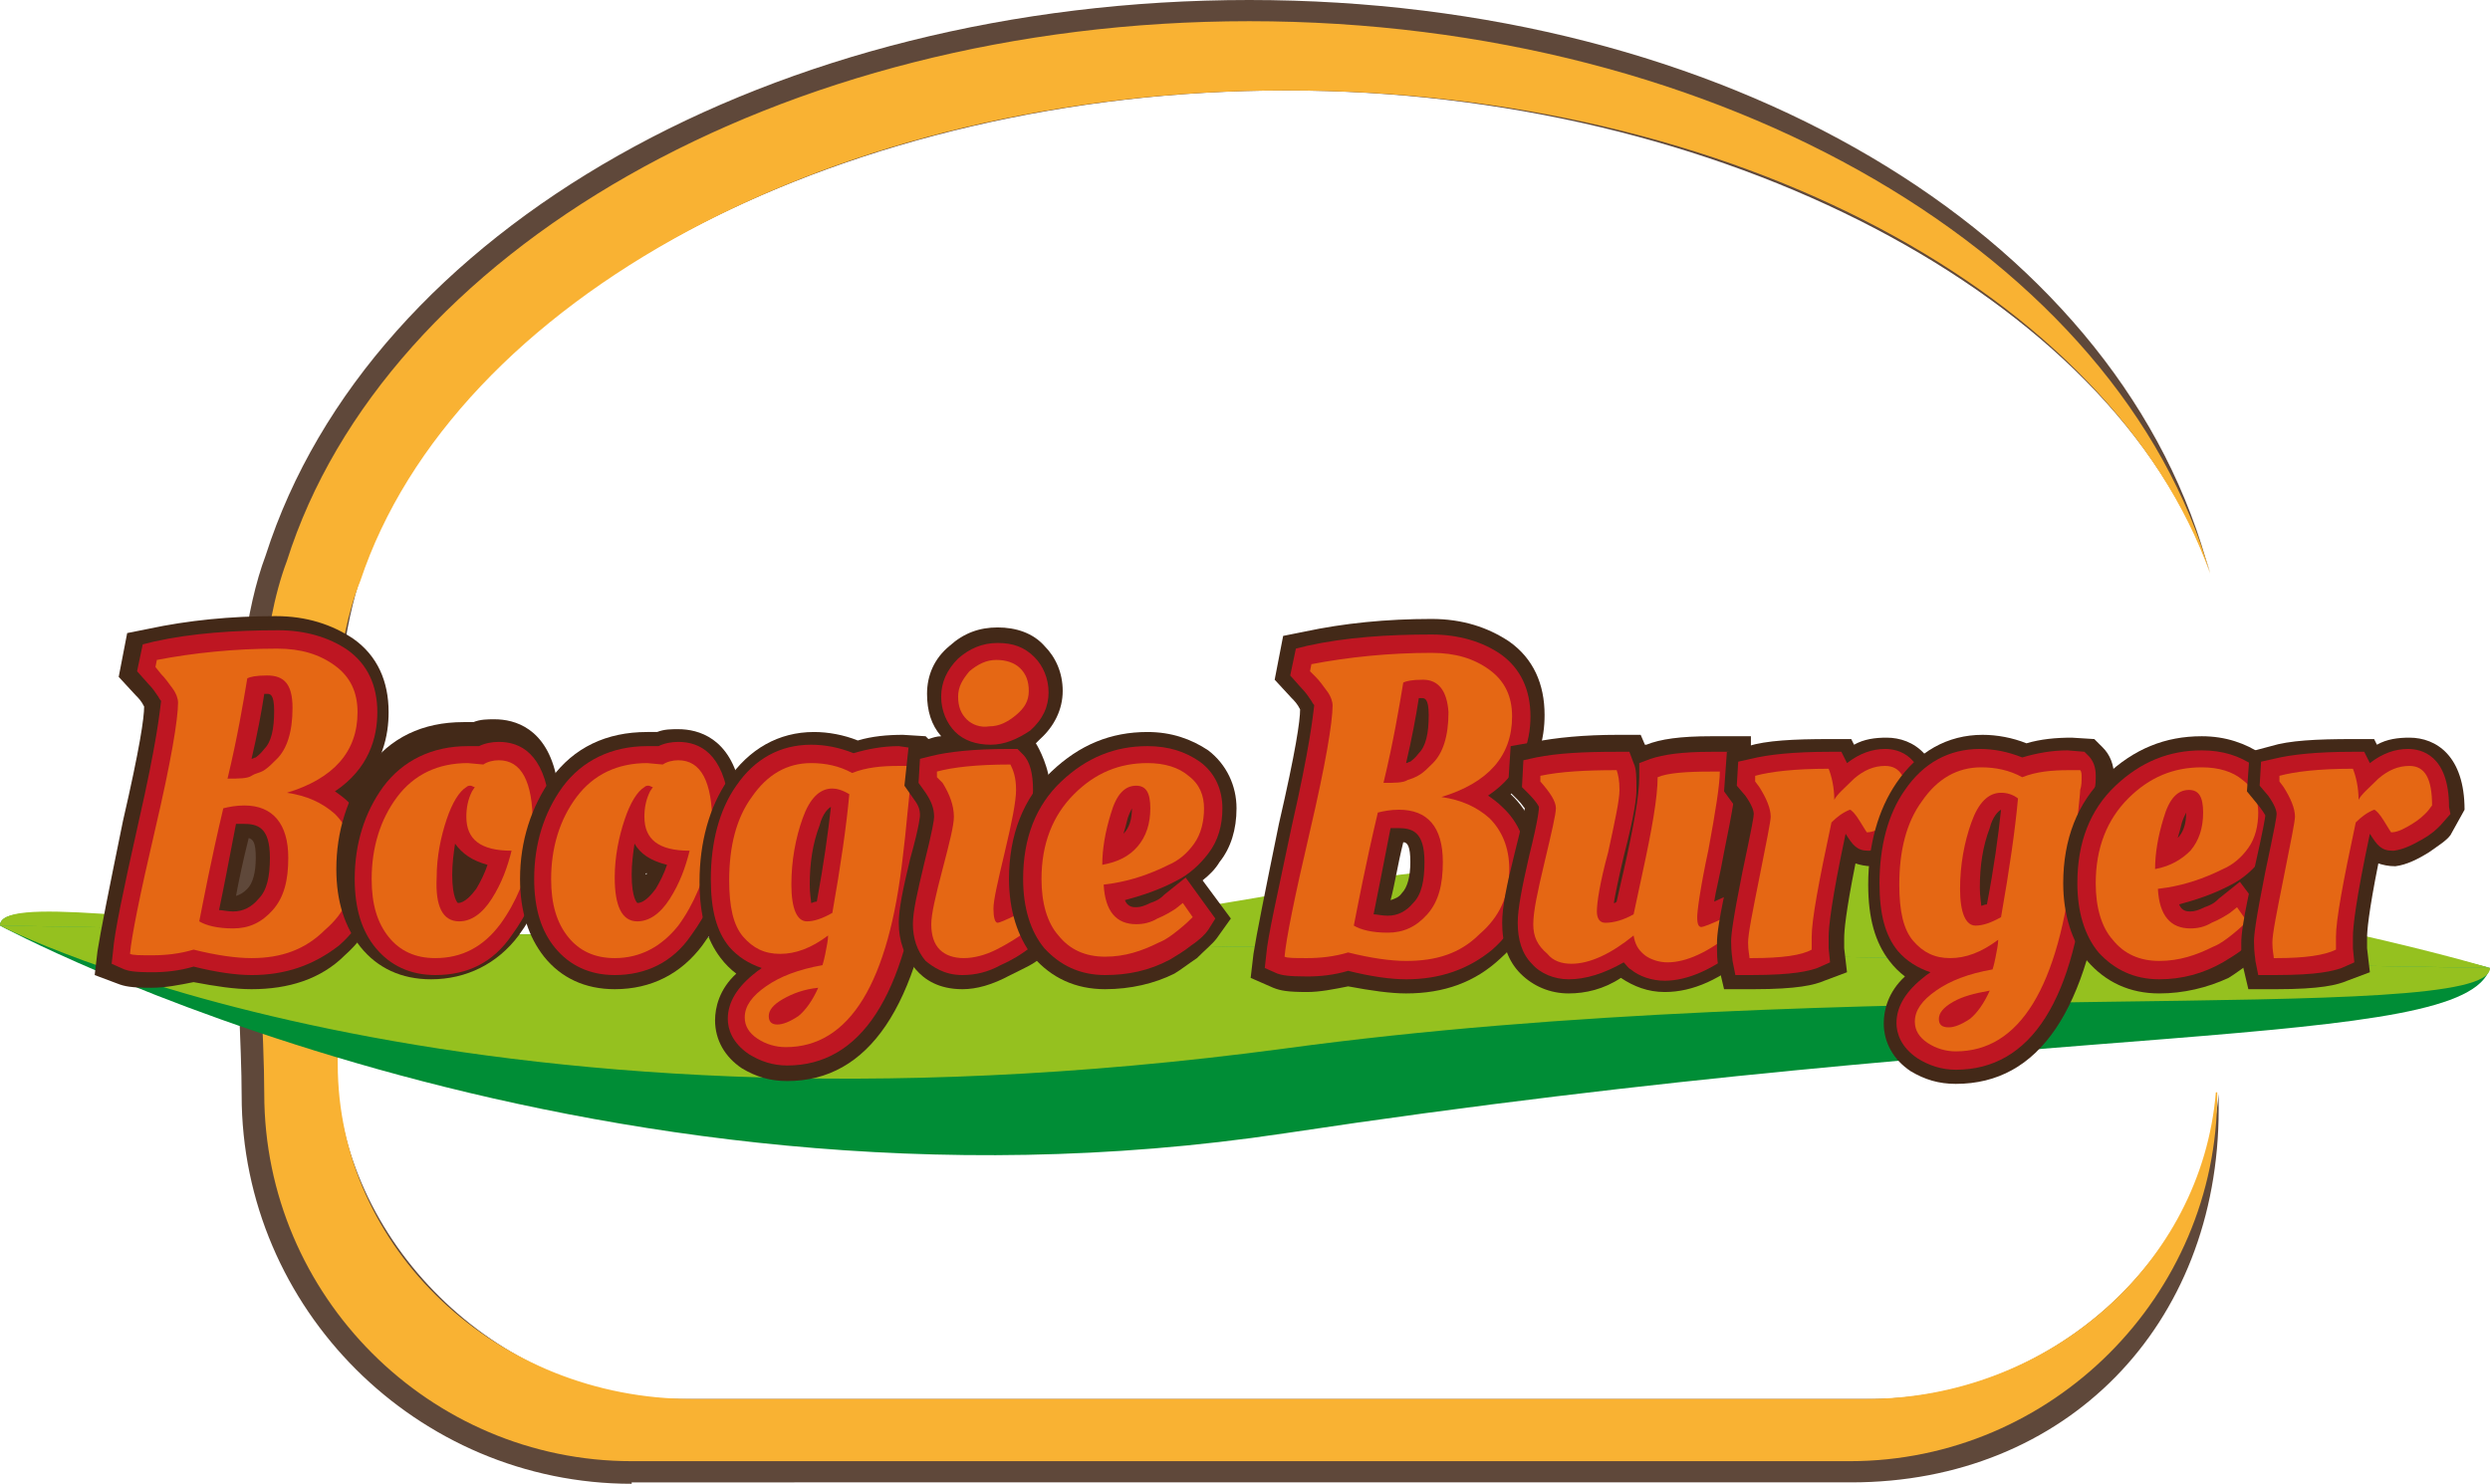 <svg xmlns="http://www.w3.org/2000/svg" width="176.2" height="105"><style>.st2{fill:#008d36}.st3{fill:#95c11f}.st4{fill:#432918}.st5{fill:#be1622}.st6{fill:#e56714}</style><path d="M44.7 105c-15.2 0-27.6-12.4-27.6-27.5 0-1.7-.1-4-.2-6.7-.4-9.5-1-23.8 1.9-31.5C26.2 16.2 54.8 0 88.4 0c33.7 0 61 16.4 67.7 39.6l.3.9C149.5 21 121.7 6.4 91 6.4c-30.6 0-58.6 14.2-65.2 33.7-2.6 6.5-2.5 20.1-2.2 28.5.1 2.5.2 5.2.2 6.8C23.9 87.6 35.1 99 48.1 99H132c13.2.2 24-10.2 25-21.6v1.1c0 15.3-10.8 26.4-26 26.4H44.7z" opacity=".85" fill="#432918"/><path d="M132 99H49c-13.8 0-25.1-10.6-25.1-23.7 0-7.1-1.9-25.6 1.6-34.2C32.1 21.3 59 6.4 91 6.4c31.8 0 58.4 14.6 65.4 34.2.1 0-.1 0 0 0-6.4-22.3-34.3-39.1-68-39.1-33.3 0-61.2 16.4-68.1 38.2-3.6 9.5-1.6 29.8-1.6 37.7 0 14.3 11.7 26 26 26h86.2c14.3 0 26-11.7 26-26v-.1h-.1C155.8 89.4 145 99 132 99z" fill="#f9b233"/><path class="st2" d="M0 65.5c0-4.2 41 8.1 91.3-1.2 41.7-7.7 84.9 4.2 84.9 4.2"/><path class="st2" d="M176.2 68.5c-1.8 6-31 3.5-85.3 11.7C41 87.7 0 65.5 0 65.5"/><path class="st3" d="M0 65.5c0-4.2 41 6.9 91.3-2.4 41.7-7.7 84.9 5.4 84.9 5.4"/><path class="st3" d="M176.2 68.5c0 4.2-45.5.3-85.3 5.7C31.9 82.1 0 65.5 0 65.5"/><path class="st4" d="M17.8 70c-1.2 0-2.5-.2-4.1-.5-1 .2-2 .4-3 .4-1.4 0-1.9-.1-2.4-.3L6.7 69l.2-1.7c.2-1.3.8-4.3 1.8-9.2 1.2-5.2 1.5-7.3 1.5-8.1-.2-.4-.4-.6-.6-.8l-1.2-1.3.6-3.1 1.5-.3c2.8-.6 5.8-.9 9-.9 2.2 0 4 .6 5.5 1.6 1.7 1.2 2.5 3 2.5 5.2 0 1.6-.4 3.8-2.4 5.6 1.4 1.3 2.1 3.1 2.1 5.3 0 2.6-1 4.7-2.8 6.3-1.7 1.7-4 2.4-6.6 2.4zm-.2-10.7c-.4 1.6-.7 3-.9 4.1.3-.1.5-.2.8-.5.4-.4.6-1.2.6-2.2 0-1.1-.2-1.3-.5-1.4z"/><path class="st5" d="M17.8 69c-1.1 0-2.5-.2-4.1-.6-1 .3-2 .4-2.9.4-1.4 0-1.7-.1-2-.2l-.9-.4.1-.9c.1-1.3.7-4.2 1.8-9.1 1.3-5.7 1.5-7.8 1.6-8.6 0 0-.1-.1-.2-.3-.2-.3-.4-.6-.7-.9l-.8-.9.4-1.9.8-.2c2.7-.6 5.7-.8 8.8-.8 1.9 0 3.6.5 4.9 1.4 1.4 1 2.1 2.5 2.1 4.4 0 1.8-.6 4-3 5.6.3.2.7.5 1 .8 1.2 1.1 1.8 2.6 1.8 4.5 0 2.3-.8 4.1-2.5 5.6-1.8 1.4-3.8 2.1-6.2 2.1zm-2.3-4.6c.2 0 .6.1 1 .1.7 0 1.3-.3 1.8-.9.6-.6.8-1.6.8-2.9 0-2.2-.9-2.4-1.9-2.4h-.5c-.5 2.6-.9 4.7-1.2 6.1zm3.2-15.3c-.2 1.3-.5 2.9-.9 4.6.1 0 .2-.1.3-.1.1-.1.3-.2.6-.6.5-.5.7-1.4.7-2.7 0-1.2-.3-1.2-.5-1.2h-.2z"/><path class="st6" d="M17.8 67.8c-1.1 0-2.5-.2-4.1-.6-1 .3-2 .4-2.9.4-.9 0-1.4 0-1.6-.1.1-1.2.7-4.2 1.8-8.9s1.6-7.7 1.6-8.9c0-.2-.1-.6-.4-1-.3-.4-.5-.7-.8-1l-.4-.5.1-.5c2.6-.5 5.5-.8 8.5-.8 1.7 0 3 .4 4.1 1.2 1.1.8 1.6 1.9 1.6 3.3 0 2.8-1.7 4.7-5 5.7 1.4.2 2.5.7 3.4 1.5.9.9 1.4 2.1 1.4 3.6 0 1.9-.7 3.4-2.1 4.6-1.4 1.4-3.1 2-5.2 2zM17.3 57c-.6 0-1.1.1-1.5.2-.9 3.8-1.4 6.5-1.7 8 .5.3 1.3.5 2.4.5 1.1 0 2-.4 2.8-1.3.8-.9 1.1-2.1 1.1-3.7 0-2.4-1.1-3.7-3.1-3.7zm1.6-9.2c-.8 0-1.2.1-1.4.2-.3 1.8-.7 4.2-1.4 7.1.8 0 1.4 0 1.7-.2s.6-.2.9-.4c.3-.2.5-.4.9-.8.7-.7 1.1-1.9 1.1-3.6s-.6-2.3-1.8-2.3z"/><path class="st4" d="M30.5 69.3c-2.1 0-3.8-.8-5-2.3-1.1-1.4-1.7-3.2-1.7-5.5 0-2.7.8-5.1 2.2-7.1 1.6-2.2 3.9-3.3 6.8-3.3h.7c.5-.2 1-.2 1.5-.2 1.4 0 3.7.6 4.4 4.2l2.8-.7.8 5.4-1.6.7c-.6.3-1.4.5-2.3.7-.5 1.8-1.3 3.5-2.4 5-1.5 2-3.7 3.1-6.2 3.1z"/><path class="st5" d="M30.8 69c-1.8 0-3.2-.7-4.2-1.9s-1.5-2.8-1.5-4.9c0-2.5.7-4.7 2-6.5 1.4-1.9 3.5-2.9 6-2.9h.8c.4-.2.9-.3 1.4-.3 1.5 0 3.2.8 3.6 4.4.3 0 .7-.1 1-.2l1.8-.4.5 3.5-.9.4c-.7.3-1.6.6-2.7.8-.5 2-1.3 3.7-2.4 5.2-1.3 1.9-3.1 2.8-5.4 2.8zm1.4-9.3c-.1.7-.2 1.4-.2 2.2 0 1.7.4 2 .4 2 .5 0 1-.6 1.3-1 .3-.5.6-1.1.8-1.7-1.1-.3-1.8-.8-2.3-1.5z"/><path class="st6" d="M30.8 67.8c-1.4 0-2.5-.5-3.3-1.5-.8-1-1.2-2.3-1.2-4.1 0-2.2.6-4.2 1.8-5.8 1.2-1.6 2.9-2.4 5-2.4l1.1.1c.3-.2.7-.3 1.1-.3 1.6 0 2.4 1.5 2.4 4.5.8 0 1.7-.2 2.5-.3l.5-.1.3 1.1c-.7.3-1.6.5-2.7.8l-.6.1c-.4 2.1-1.2 4-2.3 5.5-1.2 1.6-2.7 2.4-4.6 2.4zm1.7-2.6c.8 0 1.6-.5 2.3-1.6.7-1.1 1.1-2.2 1.4-3.4-2.2 0-3.2-.8-3.2-2.4 0-.6.1-1.2.4-1.8l.2-.3c-.1 0-.2-.1-.3-.1-.1 0-.2 0-.3.1-.5.3-1 1.1-1.4 2.3-.4 1.2-.7 2.6-.7 4.1-.1 2 .4 3.1 1.6 3.1z"/><path class="st4" d="M43.5 70c-2.1 0-3.8-.8-5-2.3-1.1-1.4-1.7-3.2-1.7-5.5 0-2.7.8-5.1 2.2-7.1 1.6-2.2 3.9-3.3 6.8-3.3h.7c.5-.2 1-.2 1.5-.2 1.4 0 3.7.6 4.4 4.2l2.8-.7.8 5.4-1.6.7c-.6.3-1.4.5-2.3.7-.5 1.8-1.3 3.5-2.4 5-1.5 2-3.6 3.1-6.2 3.1zm2.2-8.1l.1-.1h-.1v.1z"/><path class="st5" d="M43.5 69c-1.8 0-3.2-.7-4.2-1.9s-1.5-2.8-1.5-4.9c0-2.5.7-4.7 2-6.5 1.4-1.9 3.5-2.9 6-2.9h.8c.4-.2.9-.3 1.4-.3 1.5 0 3.2.8 3.6 4.4.3 0 .7-.1 1-.2l1.8-.4.5 3.5-.9.4c-.7.3-1.6.6-2.7.8-.5 2-1.3 3.7-2.4 5.2-1.3 1.9-3.2 2.8-5.4 2.8zm1.4-9.3c-.1.7-.2 1.4-.2 2.2 0 1.7.4 2 .4 2 .5 0 1-.6 1.3-1 .3-.5.6-1.1.8-1.7-1.2-.3-1.9-.8-2.3-1.5z"/><path class="st6" d="M43.5 67.8c-1.4 0-2.5-.5-3.3-1.5-.8-1-1.2-2.3-1.2-4.1 0-2.2.6-4.2 1.8-5.8 1.2-1.6 2.9-2.4 5-2.4l1.1.1c.3-.2.7-.3 1.1-.3 1.6 0 2.4 1.5 2.4 4.5.8 0 1.7-.2 2.5-.3l.5-.1.2 1.2c-.7.3-1.6.5-2.7.8l-.6.1c-.4 2.1-1.2 4-2.3 5.5-1.2 1.5-2.7 2.3-4.5 2.3zm1.6-2.6c.8 0 1.6-.5 2.3-1.6.7-1.1 1.1-2.2 1.4-3.4-2.2 0-3.2-.8-3.2-2.4 0-.6.1-1.2.4-1.8l.2-.3c-.1 0-.2-.1-.3-.1-.1 0-.2 0-.3.1-.5.3-1 1.1-1.4 2.3-.4 1.2-.7 2.6-.7 4.1 0 2 .5 3.1 1.6 3.1z"/><path class="st4" d="M55.7 76.5c-1.2 0-2.2-.3-3.2-.9-1.2-.8-1.9-2-1.9-3.4 0-.9.3-2.2 1.5-3.3-.4-.3-.8-.7-1.1-1.1-1-1.3-1.5-3-1.5-5.4 0-2.8.7-5.3 2-7.2 1.5-2.2 3.6-3.4 6.1-3.4 1 0 2.1.2 3.1.6 1-.3 2.1-.4 3.2-.4l1.6.1.6.6c.5.5.8 1.2.8 2.1 0 .4 0 .8-.1 1.2 0 .3-.1 1-.2 2-.1 1.1-.2 2.1-.3 2.9-1.3 10.3-4.8 15.6-10.6 15.6z"/><path class="st5" d="M55.7 75.4c-1 0-1.9-.3-2.7-.8-1.2-.8-1.5-1.8-1.5-2.5 0-1.2.7-2.3 2-3.3.1-.1.3-.2.4-.3-.9-.3-1.7-.8-2.3-1.5-.9-1.1-1.3-2.6-1.3-4.8 0-2.6.6-4.9 1.8-6.6 1.3-1.9 3.1-2.9 5.3-2.9 1 0 2 .2 3 .6 1-.3 2.1-.5 3.2-.5l1.4.2.3.4c.5.5.5 1.2.5 1.4 0 .3 0 .7-.1 1 0 .3-.1 1-.2 2.1s-.2 2.1-.3 2.9c-1.1 9.7-4.3 14.6-9.5 14.6zm3.1-18.3c-.2.1-.6.5-.8 1.3-.5 1.3-.7 2.7-.7 4.2 0 .7.1 1.1.1 1.3.1 0 .2-.1.4-.1.5-2.7.8-4.9 1-6.7z"/><path class="st6" d="M64.4 54.2c.1.1.1.3.1.5 0 .3 0 .6-.1.9 0 .3-.1 1-.2 2.1s-.2 2-.3 2.8c-1 9.1-3.8 13.6-8.3 13.6-.7 0-1.4-.2-2-.6-.6-.4-.9-.9-.9-1.5 0-.8.5-1.5 1.5-2.2 1-.7 2.3-1.2 4-1.5 0 0 .1-.3.2-.8s.2-1 .2-1.3c-1.2.9-2.3 1.3-3.4 1.3s-1.9-.4-2.6-1.2c-.7-.8-1-2.1-1-4 0-2.4.5-4.4 1.6-5.9 1.1-1.6 2.5-2.4 4.2-2.4 1 0 2 .2 2.9.7 1-.4 2.1-.5 3.3-.5h.8zm-9 16.5c-.7.4-1 .8-1 1.2s.2.6.6.6c.4 0 .9-.2 1.5-.6.5-.4 1-1.1 1.4-2-1 .1-1.8.4-2.5.8zm3.5-14.9c-.9 0-1.6.7-2.1 2.1-.5 1.4-.8 3-.8 4.7 0 1.7.4 2.6 1.1 2.6.5 0 1.1-.2 1.8-.6.6-3.4 1-6.2 1.2-8.4-.5-.3-.9-.4-1.2-.4z"/><path class="st4" d="M68.1 70c-1.7 0-2.7-.7-3.3-1.4-.8-.9-1.2-2-1.2-3.3 0-1 .3-2.4.8-4.5.7-2.5.7-3.1.7-3.1 0-.4-.1-.7-.4-1.1l-.7-1 .3-2.8 1.4-.5c.3-.1.6-.2.9-.2-.7-.8-1-1.8-1-3 0-1.3.5-2.5 1.6-3.4 1-.9 2.1-1.3 3.4-1.3 1.3 0 2.5.4 3.3 1.3.8.8 1.3 1.9 1.3 3.2 0 1.3-.6 2.5-1.6 3.4l-.3.3c.2.3 1 1.8 1 3.2 0 1.1-.3 2.6-.9 4.9-.1.3-.1.5-.2.7l.2-.1 2.3 4.7-1.3 1.1c-.2.2-.5.4-.8.7-.4.4-1.1.7-2.1 1.2-1.3.7-2.4 1-3.4 1z"/><path class="st5" d="M68.1 69c-1.3 0-2.1-.6-2.6-1-.6-.7-.9-1.6-.9-2.6 0-.9.3-2.2.8-4.3.6-2.4.7-3.1.7-3.3 0-.6-.2-1.1-.6-1.7l-.5-.7.1-1.7.8-.2c1.2-.3 3-.5 5.5-.5h.6l.4.4c.5.5.7 1.4.7 2.5 0 1-.3 2.5-.9 4.7-.4 1.4-.6 2.3-.7 2.8l1.2-.6 1.5 3.1-.7.6c-.2.2-.5.4-.8.7-.4.3-1 .7-1.9 1.1-.9.5-1.8.7-2.7.7zm2-16.3c-1 0-1.9-.3-2.5-.9s-1-1.5-1-2.5.4-1.9 1.2-2.7c.8-.7 1.7-1.1 2.8-1.1 1.1 0 1.9.3 2.6 1 .6.6 1 1.5 1 2.5s-.4 1.9-1.3 2.7c-.9.6-1.8 1-2.8 1z"/><path class="st6" d="M71.9 55.9c0 .8-.3 2.3-.8 4.4-.5 2.1-.8 3.4-.8 4 0 .6.1 1 .3 1 .1 0 .6-.2 1.4-.6l.4-.2.5 1.1c-.2.2-.4.4-.7.6-.3.2-.9.6-1.7 1-.8.4-1.6.6-2.3.6-.7 0-1.3-.2-1.7-.6s-.6-1-.6-1.8c0-.7.3-2 .8-3.9s.8-3.1.8-3.7c0-.8-.3-1.6-.8-2.4l-.4-.4v-.4c1.1-.3 2.8-.5 5.2-.5.2.4.4.9.4 1.8zm-3.5-5c-.4-.4-.6-.9-.6-1.6 0-.7.3-1.2.8-1.8.6-.5 1.2-.8 1.9-.8s1.3.2 1.7.6c.4.4.6.9.6 1.6 0 .7-.3 1.2-.9 1.7-.6.5-1.2.8-1.9.8-.6.1-1.2-.1-1.6-.5z"/><path class="st4" d="M78.2 70c-2.1 0-3.8-.8-5.1-2.3-1.1-1.4-1.7-3.3-1.7-5.5 0-3.1 1-5.7 3-7.6 2-1.9 4.2-2.8 6.8-2.8 1.7 0 3.1.5 4.3 1.3 1.3 1 2 2.5 2 4.1 0 1.5-.4 2.8-1.2 3.8-.3.5-.7.9-1.2 1.3l2 2.7-1 1.4c-.3.4-.8.8-1.4 1.4-.6.4-1.1.8-1.6 1.1-1.4.7-3.1 1.1-4.9 1.1z"/><path class="st5" d="M78.2 69c-1.8 0-3.2-.7-4.3-1.9-1-1.2-1.5-2.9-1.5-4.9 0-2.9.9-5.2 2.7-6.9 1.8-1.7 3.8-2.5 6.1-2.5 1.5 0 2.7.4 3.7 1.1 1.1.8 1.6 2 1.6 3.3 0 1.2-.3 2.3-1 3.2-.6.8-1.4 1.5-2.2 1.9-1.3.7-2.6 1.1-3.7 1.4.2.5.6.5.8.5.3 0 .6-.1 1-.3.6-.2.8-.4 1-.6l1.5-1.2L86 65l-.5.8c-.2.3-.6.7-1.2 1.1-.5.4-1 .7-1.5 1-1.5.8-3 1.1-4.6 1.1zm1.9-11.8c-.1.2-.2.4-.3.7-.1.4-.2.8-.3 1.1.4-.4.6-1 .6-1.8z"/><path class="st6" d="M73.7 62.2c0-2.5.8-4.5 2.3-6s3.2-2.2 5.2-2.2c1.2 0 2.2.3 2.9.9.8.6 1.1 1.4 1.1 2.3s-.2 1.8-.7 2.5c-.5.7-1.1 1.2-1.8 1.5-1.4.7-2.7 1.1-3.9 1.3l-.7.1c.1 1.9.9 2.8 2.3 2.8.5 0 1-.1 1.5-.4.5-.2 1-.5 1.3-.7l.5-.4.7 1c-.2.2-.5.5-1 .9s-.9.7-1.4.9c-1.2.6-2.4 1-3.8 1s-2.5-.5-3.3-1.5c-.8-.9-1.2-2.3-1.2-4zm6.8-2.3c.6-.7.9-1.6.9-2.7s-.3-1.6-1-1.6c-.8 0-1.4.6-1.8 2-.4 1.3-.6 2.5-.6 3.6 1.1-.2 1.9-.6 2.5-1.3z"/><path class="st4" d="M99.5 70.3c-1.1 0-2.5-.2-4.1-.5-1 .2-2 .4-2.9.4-1.4 0-1.9-.1-2.4-.3l-1.6-.7.2-1.7c.2-1.3.8-4.3 1.8-9.2 1.2-5.2 1.5-7.3 1.5-8.1-.2-.4-.4-.6-.6-.8l-1.2-1.3.6-3.1 1.5-.3c2.8-.6 5.8-.9 9-.9 2.2 0 4 .6 5.5 1.6 1.7 1.2 2.5 3 2.5 5.2 0 1.6-.4 3.8-2.4 5.6 1.4 1.3 2.1 3.1 2.1 5.3 0 2.6-1 4.7-2.8 6.3-1.8 1.7-4 2.5-6.7 2.5zm-.2-10.7c-.4 1.6-.6 3-.9 4.1.3-.1.6-.2.8-.5.4-.4.6-1.2.6-2.2 0-1.1-.2-1.4-.5-1.4z"/><path class="st5" d="M99.5 69.3c-1.1 0-2.5-.2-4.1-.6-1 .3-2 .4-2.9.4-1.4 0-1.8-.1-2.1-.2l-.9-.4.1-.9c.1-1.3.8-4.3 1.8-9.1 1.3-5.7 1.5-7.8 1.6-8.6 0 0-.1-.1-.2-.3-.2-.3-.4-.6-.7-.9l-.8-.9.4-1.9.8-.2c2.7-.6 5.7-.8 8.8-.8 1.9 0 3.6.5 4.9 1.4 1.4 1 2.1 2.5 2.1 4.4 0 1.8-.6 4-3 5.6.3.2.7.5 1 .8 1.2 1.1 1.8 2.6 1.8 4.5 0 2.3-.8 4.1-2.5 5.6-1.7 1.4-3.7 2.1-6.1 2.1zm-2.3-4.6c.2 0 .6.1 1 .1.7 0 1.3-.3 1.8-.9.6-.6.8-1.6.8-2.9 0-2.2-.9-2.4-1.9-2.4h-.5c-.5 2.6-.9 4.6-1.2 6.1zm3.2-15.3c-.2 1.3-.5 2.9-.9 4.6.1 0 .2-.1.3-.1.1-.1.3-.2.6-.6.5-.5.7-1.4.7-2.7 0-1.2-.3-1.2-.5-1.2h-.2z"/><path class="st6" d="M99.5 68c-1.1 0-2.5-.2-4.1-.6-1 .3-2 .4-2.9.4-.9 0-1.4 0-1.6-.1.1-1.2.7-4.2 1.8-8.9s1.6-7.7 1.6-8.9c0-.2-.1-.6-.4-1s-.5-.7-.8-1l-.4-.4.1-.5c2.6-.5 5.5-.8 8.5-.8 1.7 0 3 .4 4.1 1.2 1.1.8 1.6 1.9 1.6 3.3 0 2.8-1.7 4.7-5 5.7 1.4.2 2.5.7 3.4 1.5.9.9 1.4 2.1 1.4 3.6 0 1.9-.7 3.4-2.1 4.6-1.4 1.4-3.1 1.9-5.2 1.9zM99 57.3c-.6 0-1.1.1-1.5.2-.9 3.8-1.4 6.5-1.7 8 .5.3 1.3.5 2.4.5 1.1 0 2-.4 2.8-1.3.8-.9 1.1-2.1 1.1-3.7 0-2.5-1.1-3.7-3.1-3.7zm1.7-9.2c-.8 0-1.2.1-1.4.2-.3 1.8-.7 4.2-1.4 7.1.8 0 1.4 0 1.7-.2.3-.1.6-.2.9-.4.3-.2.5-.4.9-.8.7-.7 1.1-1.9 1.1-3.6-.1-1.5-.7-2.3-1.8-2.3z"/><path class="st4" d="M111 70.3c-1.3 0-2.5-.5-3.4-1.4-.9-.9-1.3-2.1-1.3-3.6 0-1.1.3-2.6.9-5 .5-1.9.6-2.7.7-3.1-.1-.1-.2-.3-.5-.6l-.7-.7.2-3.1 1.7-.3c1.5-.3 3.5-.5 5.9-.5h1.6l.3.7h.1c1-.4 2.4-.6 4.6-.6h2.8v2.3c0 1.1-.3 3-.9 6-.1.6-.2 1.1-.3 1.5l.2-.1 2.6 4.4-1.5 1.2c-2.2 1.9-4.2 2.8-6.2 2.8-1.2 0-2.2-.4-3.1-1-1.2.8-2.5 1.1-3.7 1.1z"/><path class="st5" d="M111 69.3c-1 0-2-.4-2.6-1.1-.7-.7-1-1.7-1-2.9 0-1 .3-2.5.8-4.7.7-2.8.7-3.4.7-3.5 0 0-.1-.3-.8-1l-.4-.4.1-1.9.9-.2c1.5-.3 3.3-.4 5.7-.4h.9l.3.8c.2.4.2 1 .2 1.9 0 .5-.1 1.6-.9 4.7-.4 1.7-.6 2.7-.7 3.3.1 0 .1 0 .2-.1.1-.5.3-1.3.5-2.2.7-3.1 1.1-5.3 1.1-6.6v-1l.8-.3c.9-.3 2.2-.5 4.3-.5h1.8v1.3c0 1.1-.3 2.9-.9 5.8-.3 1.7-.6 2.8-.7 3.5l1.1-.5 1.7 2.9-.8.7c-2 1.7-3.9 2.5-5.5 2.5-.9 0-1.8-.3-2.4-.8-.2-.1-.3-.3-.5-.5-1.4.8-2.7 1.2-3.9 1.2z"/><path class="st6" d="M108.5 65.4c0-.9.3-2.3.8-4.4.5-2.1.8-3.4.8-3.8 0-.5-.4-1.1-1.1-1.9v-.4c1.4-.3 3.2-.4 5.4-.4.1.3.2.7.2 1.4s-.3 2.1-.8 4.4c-.6 2.2-.8 3.6-.8 4.2 0 .5.2.8.6.8.6 0 1.3-.2 2-.6.1-.5.3-1.4.6-2.8.7-3.2 1.1-5.5 1.1-6.9.7-.3 2-.4 3.8-.4h.6c0 .9-.3 2.8-.8 5.5-.6 2.8-.8 4.4-.8 4.8 0 .5.1.7.3.7.1 0 .7-.2 1.7-.7l.6 1c-1.8 1.5-3.4 2.2-4.7 2.2-.6 0-1.2-.2-1.6-.5-.5-.4-.7-.8-.8-1.4-1.6 1.3-3.1 2-4.4 2-.7 0-1.3-.2-1.7-.7-.7-.6-1-1.2-1-2.1z"/><path class="st4" d="M122 70l-.4-1.7c-.1-.3-.1-.7-.1-1.6 0-.5.1-1.6.9-5.1.7-3.1.8-3.8.8-3.9 0 0-.1-.2-.4-.6L122 56l.2-2.8 1.5-.4c1.3-.4 3.2-.5 5.8-.5h1.5l.2.4c.7-.4 1.5-.5 2.3-.5 1.9 0 3.9 1.3 3.9 5.1v.7l-1 1.1c-.3.4-.8.7-1.5 1.2-.8.5-1.6.9-2.4 1-.5 0-.9-.1-1.2-.2-.7 3.5-.8 4.8-.8 5.3v.7l.2 1.7-1.6.6c-.7.3-1.9.6-5 .6H122z"/><path class="st5" d="M122.8 69l-.2-1c0-.2-.1-.5-.1-1.4 0-.4.1-1.4.8-4.9.7-3.3.8-3.9.8-4.1 0-.2-.1-.6-.6-1.3l-.6-.7.1-1.7.9-.2c1.2-.3 3-.5 5.6-.5h.8l.4.8c.9-.7 1.8-1 2.7-1 .9 0 2.9.4 2.9 4.1v.5l-.7.8c-.3.3-.6.6-1.3 1-.7.4-1.3.7-2 .8h-.1c-.8 0-1.1-.4-1.6-1.2-1 4.7-1.2 6.6-1.2 7.3v.8l.1 1-.9.4c-.6.2-1.6.5-4.7.5h-1.1z"/><path class="st6" d="M124 67.8h-.2c0-.2-.1-.5-.1-1.1 0-.6.3-2.1.8-4.6.5-2.5.8-4 .8-4.3 0-.6-.3-1.3-.8-2.1l-.3-.4v-.4c1.1-.3 2.8-.5 5.2-.5.2.5.4 1.3.4 2.2.2-.4.7-.8 1.4-1.5.7-.6 1.4-.9 2.2-.9 1.1 0 1.6.9 1.6 2.8-.1.1-.2.3-.4.5s-.5.5-1 .8c-.5.3-1 .6-1.5.6 0 0-.2-.3-.5-.8s-.6-.8-.7-.8c-.5.2-.9.5-1.3.9-.9 4.2-1.4 6.9-1.4 8.1v.9c-.7.4-2.1.6-4.2.6z"/><path class="st4" d="M138.4 76.7c-1.2 0-2.2-.3-3.2-.9-1.2-.8-1.9-2-1.9-3.4 0-.9.3-2.2 1.5-3.3-.4-.3-.8-.7-1.1-1.1-1-1.3-1.5-3-1.5-5.4 0-2.8.7-5.3 2-7.2 1.5-2.2 3.6-3.4 6.1-3.4 1 0 2.1.2 3.1.6 1-.3 2.1-.4 3.2-.4l1.6.1.6.6c.5.5.8 1.2.8 2.1 0 .4 0 .8-.1 1.2 0 .3-.1 1-.2 2-.1 1.1-.2 2.1-.3 2.9-1.2 10.4-4.7 15.6-10.6 15.6z"/><path class="st5" d="M138.4 75.7c-1 0-1.9-.3-2.7-.8-1.2-.8-1.5-1.8-1.5-2.5 0-1.2.7-2.3 2-3.3.1-.1.3-.2.4-.3-.9-.3-1.7-.8-2.3-1.5-.9-1.1-1.3-2.6-1.3-4.8 0-2.6.6-4.9 1.8-6.6 1.3-1.9 3.1-2.9 5.3-2.9 1 0 2 .2 3 .6 1-.3 2.1-.5 3.2-.5l1.2.1.3.3c.5.5.5 1.2.5 1.4 0 .3 0 .7-.1 1 0 .3-.1 1-.2 2.1s-.2 2.1-.3 2.9c-.8 9.9-4 14.8-9.3 14.8zm3.2-18.4c-.2.1-.6.5-.8 1.3-.5 1.3-.7 2.7-.7 4.2 0 .7.1 1.1.1 1.3.1 0 .2-.1.4-.1.5-2.6.8-4.8 1-6.7z"/><path class="st6" d="M147.2 54.5c.1.1.1.3.1.5 0 .3 0 .6-.1.9 0 .3-.1 1-.2 2.1s-.2 2-.3 2.8c-1 9.1-3.8 13.6-8.3 13.6-.7 0-1.4-.2-2-.6-.6-.4-.9-.9-.9-1.5 0-.8.5-1.5 1.5-2.2 1-.7 2.3-1.2 4-1.5 0 0 .1-.3.2-.8s.2-1 .2-1.3c-1.2.9-2.3 1.3-3.4 1.3s-1.9-.4-2.6-1.2c-.7-.8-1-2.1-1-4 0-2.4.5-4.4 1.6-5.9 1.1-1.6 2.5-2.4 4.2-2.4 1 0 2 .2 2.9.7 1-.4 2.1-.5 3.3-.5h.8zm-9 16.4c-.7.4-1 .8-1 1.2s.2.6.7.6c.4 0 .9-.2 1.5-.6.5-.4 1-1.1 1.4-2-1.1.2-1.9.4-2.6.8zm3.4-14.8c-.9 0-1.6.7-2.1 2.1-.5 1.4-.8 3-.8 4.7 0 1.7.4 2.6 1.1 2.6.5 0 1.1-.2 1.8-.6.6-3.4 1-6.2 1.2-8.4-.4-.3-.8-.4-1.2-.4z"/><path class="st4" d="M152.8 70.3c-2.1 0-3.8-.8-5.1-2.3-1.1-1.4-1.7-3.3-1.7-5.5 0-3.1 1-5.7 3-7.6 2-1.9 4.2-2.8 6.8-2.8 1.7 0 3.1.5 4.3 1.3 1.3 1 2 2.5 2 4.1 0 1.5-.4 2.8-1.2 3.8-.3.5-.7.9-1.2 1.3l2 2.7-1 1.4c-.3.4-.8.8-1.4 1.4-.6.4-1.1.8-1.6 1.1-1.5.7-3.2 1.1-4.9 1.1z"/><path class="st5" d="M152.8 69.3c-1.8 0-3.2-.7-4.3-1.9-1-1.2-1.5-2.9-1.5-4.9 0-2.9.9-5.2 2.7-6.9 1.8-1.7 3.8-2.5 6.1-2.5 1.5 0 2.7.4 3.7 1.1 1.1.8 1.6 2 1.6 3.3 0 1.2-.3 2.3-1 3.2-.6.8-1.4 1.5-2.2 1.9-1.3.7-2.6 1.1-3.7 1.4.2.5.6.5.8.5.3 0 .6-.1 1-.3.6-.2.8-.4 1-.6l1.5-1.2 2.1 2.8-.6.8c-.2.3-.6.7-1.2 1.1-.5.4-1 .7-1.5 1-1.4.8-2.9 1.2-4.5 1.2zm1.9-11.8c-.1.2-.2.4-.3.7-.1.4-.2.8-.3 1.1.4-.4.6-1 .6-1.8z"/><path class="st6" d="M148.3 62.5c0-2.5.8-4.5 2.3-6 1.5-1.5 3.2-2.2 5.2-2.2 1.2 0 2.2.3 2.9.9.8.6 1.1 1.4 1.1 2.3s-.2 1.8-.7 2.5c-.5.7-1.1 1.2-1.8 1.5-1.4.7-2.7 1.1-3.9 1.3l-.7.1c.1 1.9.9 2.8 2.3 2.8.5 0 1-.1 1.5-.4.5-.2 1-.5 1.3-.7l.5-.4.7 1c-.2.2-.5.5-1 .9s-.9.7-1.4.9c-1.2.6-2.4 1-3.8 1s-2.5-.5-3.3-1.5c-.8-.9-1.2-2.3-1.2-4zm6.7-2.3c.6-.7.9-1.6.9-2.7s-.3-1.6-1-1.6c-.8 0-1.4.6-1.8 2-.4 1.3-.6 2.5-.6 3.6 1.1-.2 1.9-.7 2.5-1.3z"/><path class="st4" d="M173.4 59.1c-.3.4-.8.7-1.5 1.2-.8.5-1.6.9-2.4 1-.5 0-.9-.1-1.2-.2-.7 3.5-.8 4.8-.8 5.3v.7l.2 1.7-1.6.6c-.7.3-1.9.6-5 .6h-2l-.4-1.7c-.1-.3-.1-.7-.1-1.6 0-.5.1-1.6.9-5.1.7-3.1.8-3.8.8-3.9 0 0-.1-.2-.4-.6L159 56l.2-2.8 1.5-.4c1.3-.4 3.2-.5 5.8-.5h1.5l.2.4c.7-.4 1.5-.5 2.3-.5 1.9 0 3.9 1.3 3.9 5.1"/><path class="st5" d="M173.4 57.6l-.7.8c-.3.3-.6.6-1.3 1-.7.4-1.3.7-2 .8h-.1c-.8 0-1.1-.4-1.6-1.2-1 4.7-1.2 6.6-1.2 7.3v.8l.1 1-.9.4c-.6.2-1.6.5-4.7.5h-1.2l-.2-1c0-.2-.1-.5-.1-1.4 0-.4.1-1.4.8-4.9.7-3.3.8-3.9.8-4.1 0-.2-.1-.6-.6-1.3l-.6-.7.1-1.7.9-.2c1.2-.3 3-.5 5.6-.5h.8l.4.8c.9-.7 1.8-1 2.7-1 .9 0 2.9.4 2.9 4.1"/><path class="st6" d="M161.1 67.8h-.2c0-.2-.1-.5-.1-1.1 0-.6.3-2.1.8-4.6.5-2.5.8-4 .8-4.3 0-.6-.3-1.3-.8-2.1l-.3-.4v-.4c1.1-.3 2.8-.5 5.2-.5.2.5.4 1.3.4 2.2.2-.4.7-.8 1.4-1.5.7-.6 1.4-.9 2.2-.9 1.1 0 1.6.9 1.6 2.8-.1.1-.2.3-.4.5s-.5.5-1 .8c-.5.3-1 .6-1.5.6 0 0-.2-.3-.5-.8s-.6-.8-.7-.8c-.5.2-.9.5-1.3.9-.9 4.2-1.4 6.9-1.4 8.1v.9c-.8.4-2.2.6-4.2.6z"/></svg>